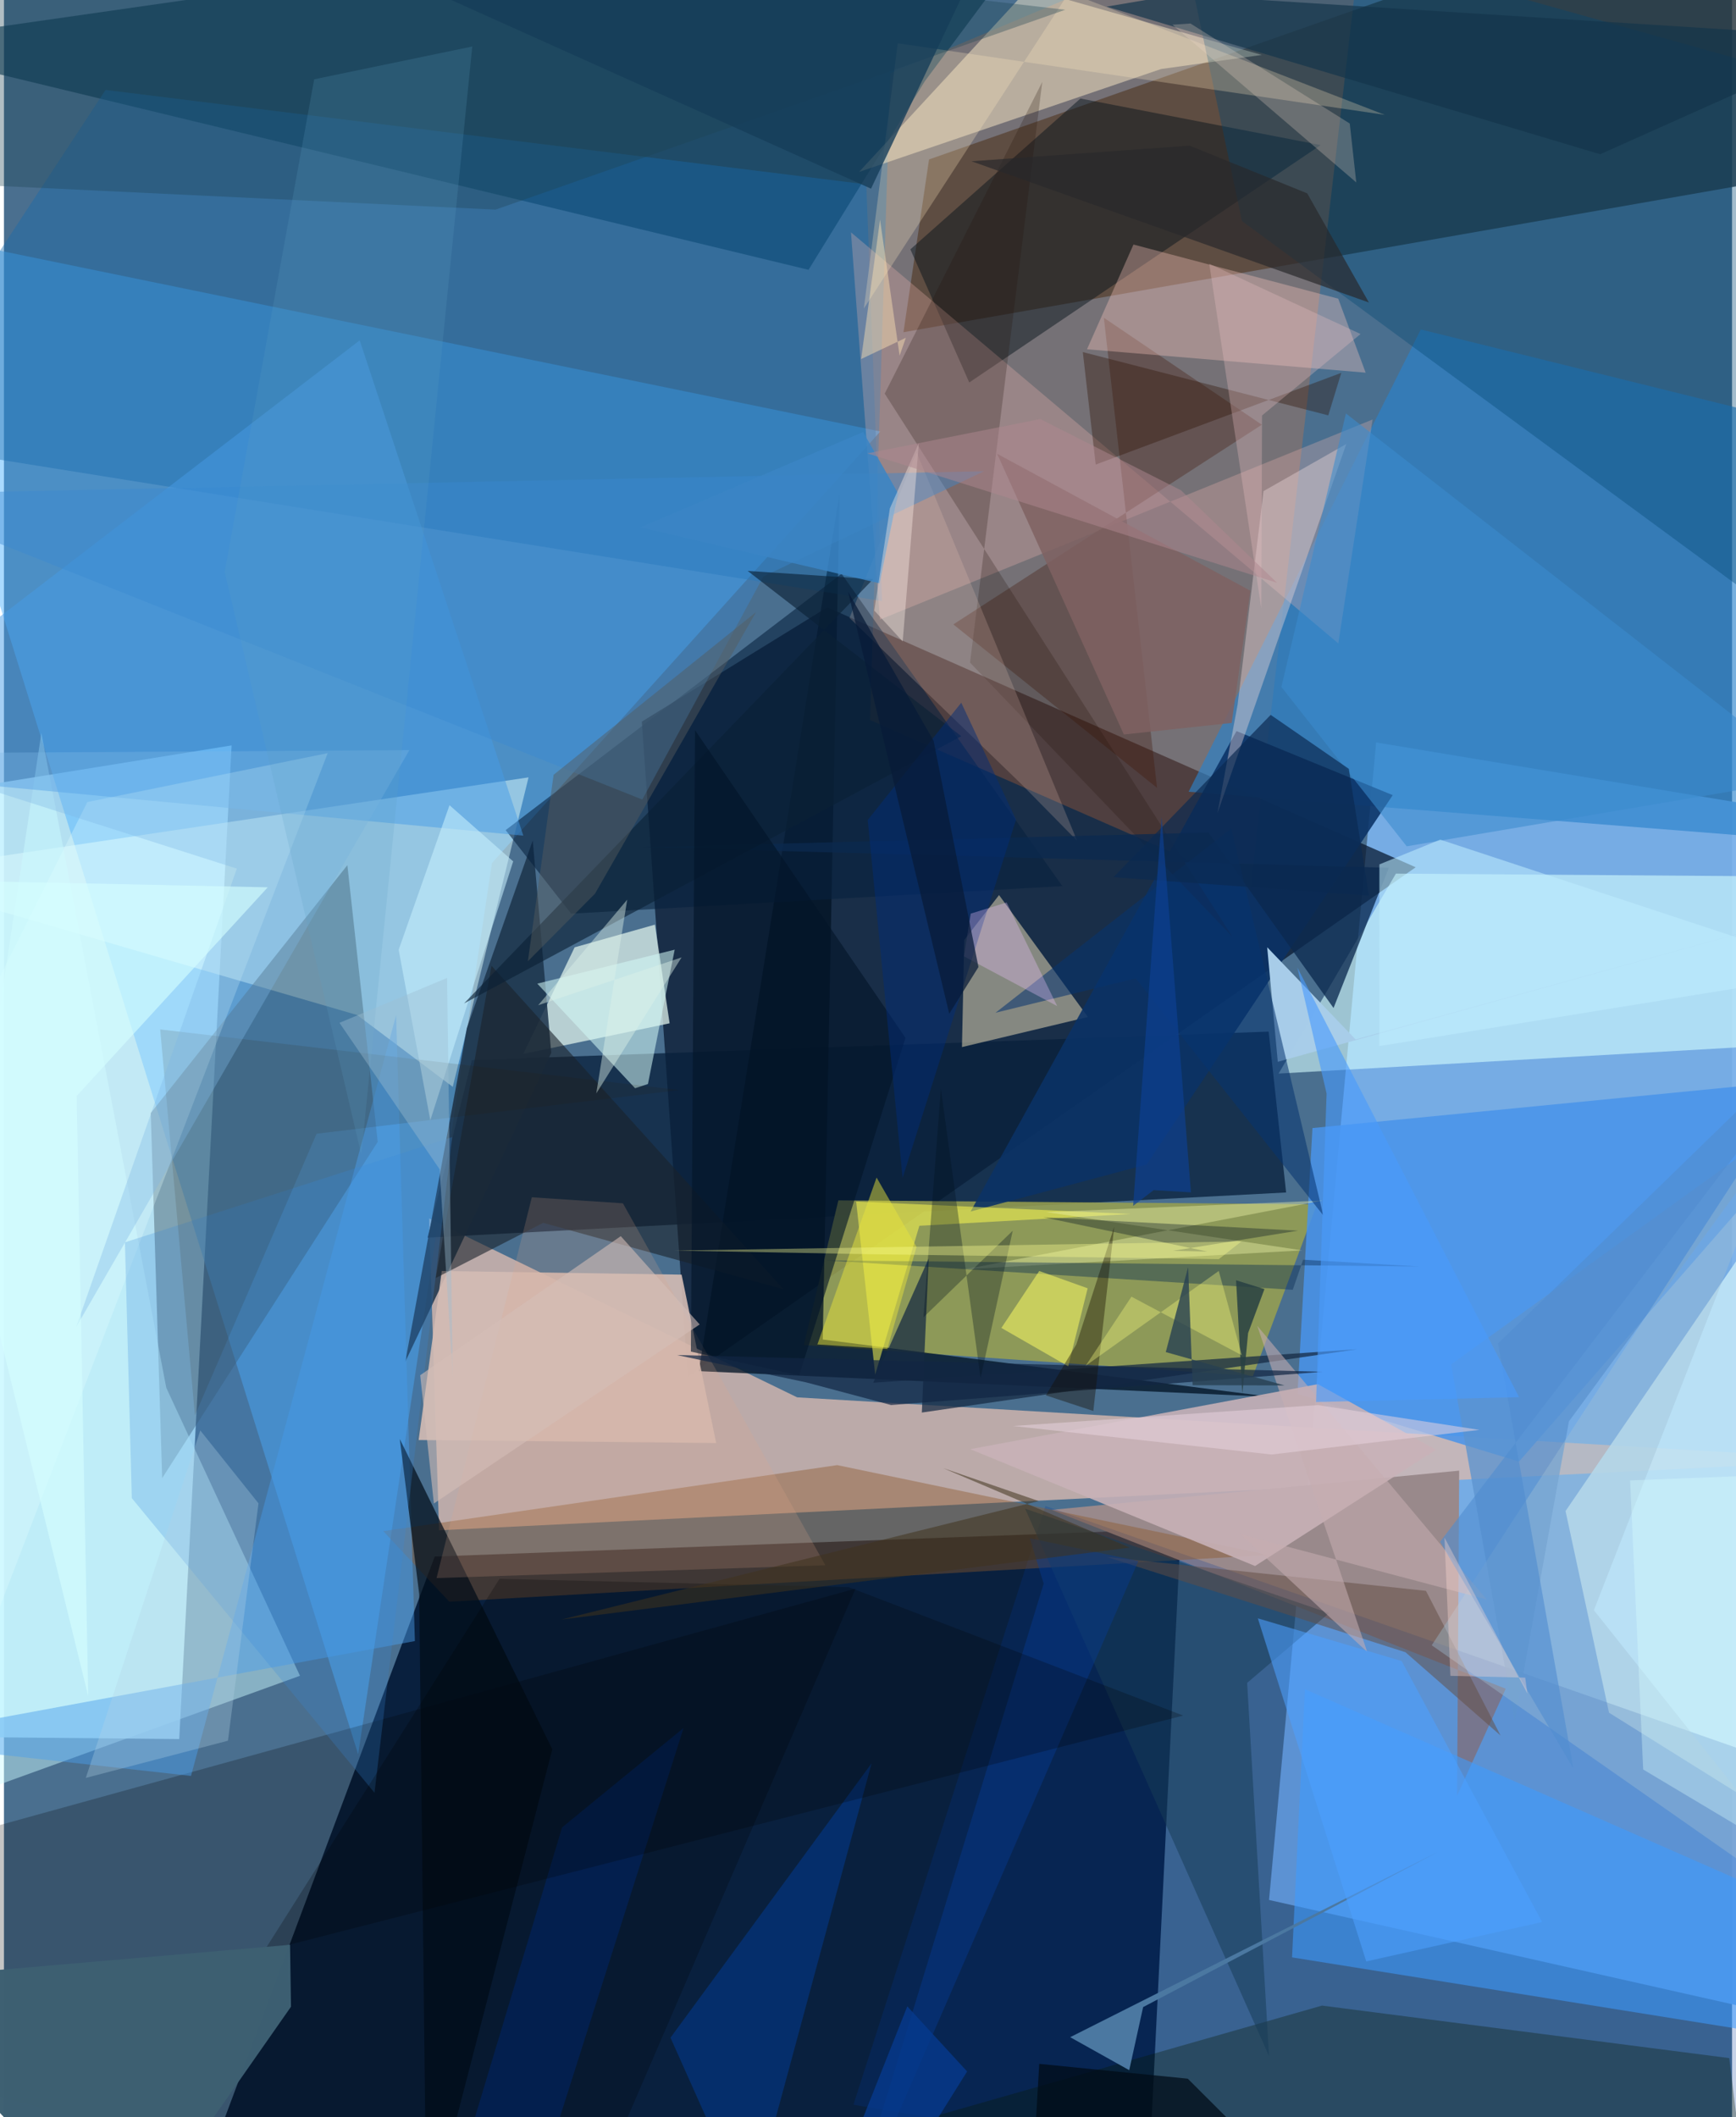 <svg xmlns="http://www.w3.org/2000/svg" width="228" height="278" viewBox="0 0 836 1024"><path fill="#4a6f8f" d="M0 0h836v1024H0z"/><path fill="#021734" fill-opacity=".89" d="M87.059 1077.232l465.652-1.665 16.634-336.108-360.96 13.39z"/><path fill="#c3f1ff" fill-opacity=".871" d="M110.135 360.52L84.798 841.117-62 839.724l14.023-453.696z"/><path fill="#78afe8" fill-opacity=".949" d="M612.006 918.946l259.271 58.364.951-583.602-208.407-34.615z"/><path fill="#06162d" fill-opacity=".718" d="M330.848 665.816l-22.27-316.79 89.717-55.28 284.657 125.718z"/><path fill="#d6b8af" fill-opacity=".804" d="M898 706.156l-514.258-30.302-178.092-86.57 4.848 150.873z"/><path fill="#4fb3ff" fill-opacity=".478" d="M171.352 848.511l64.72-431.076L423.973 208.68l-483.145-99.182z"/><path fill="#28363e" fill-opacity=".831" d="M843.814-62L898 79.62l-462.839 81.063 12.37-83.57z"/><path fill="#ff7829" fill-opacity=".235" d="M428.803 35.43L660.261-62l-57.077 490.992-184.195-80.74z"/><path fill="#08213c" fill-opacity=".773" d="M226.337 512.713l-21.39 85.882 415.322-21.834-8.45-77.804z"/><path fill="#99a050" fill-opacity=".859" d="M604.207 665.575L386.974 650.54l16.685-69.965 231.516 1.894z"/><path fill="#053651" fill-opacity=".62" d="M520.968-62L445.546 39.193l-56.32 91.306L-62 21.475z"/><path fill="#e0feff" fill-opacity=".498" d="M-62 423.11l232.866 67.82 46.26 34.75 36.652-149.697z"/><path fill="#d4feff" fill-opacity=".6" d="M898 503.194l-281.36 16.054 56.758-96.716 223.189 1.63z"/><path fill="#99898b" d="M506.806 730.271l197.185-18.974-1.004 157.23 23.53-51.752z"/><path fill="#2a82cb" fill-opacity=".639" d="M573.114 382.943L898 408.612V211.948l-212.573-52.592z"/><path fill="#c1e5f7" fill-opacity=".898" d="M776.485 828.377l-21.037-97.529L898 522.098l-1.006 381.563z"/><path fill="#3a515e" fill-opacity=".424" d="M76.546 714.91L180.81 552.292l-14.675-133.838-95.117 119.89z"/><path fill="#d9ece6" fill-opacity=".765" d="M314.933 447.217l7.097 47.722-70.778 14.79 24.826-51.542z"/><path fill="#003799" fill-opacity=".224" d="M819.575 1086l-408.625-68.01 92.891-289.601 389.073 136.11z"/><path fill="#f1e3bc" fill-opacity=".498" d="M464.561 454.633l16.837-21.721 42.993 58.974-60.932 14.557z"/><path fill="#ffefc9" fill-opacity=".482" d="M608.494 26.573L495.59-5.529l-81.92 88.687 146.086-49.766z"/><path fill="#ccfaff" fill-opacity=".471" d="M143.205 810.517L78.52 671.203 18.094 354.547-62 884.727z"/><path fill="#021324" fill-opacity=".765" d="M336.13 663.168l276.67 12.454-216.695-27.748 8.153-409.35z"/><path fill="#4993ea" fill-opacity=".855" d="M732.945 706.93l163.279-187.072L633.023 545.6l-7.25 128.576z"/><path fill="#8d582a" fill-opacity=".416" d="M611.784 752.085L215.44 774.702l-31.943-34.142L403.1 708.627z"/><path fill="#000200" fill-opacity=".231" d="M-36.132 1005.418L275.022 1086l136.934-317.628L-62 899.286z"/><path fill="#06111a" fill-opacity=".471" d="M636.984 70.167L520.77 47.648l-82.276 72.957 28.488 64.393z"/><path fill="#0b3266" fill-opacity=".886" d="M552.776 563.218l119.07-178.636-75.576-30.987-128.624 232.363z"/><path fill="#166bab" fill-opacity=".408" d="M-62 212.711l486.775 78.026-7.59-201.567L49.153 43.5z"/><path fill="#1c344b" fill-opacity=".859" d="M194.16 658.625l29.76-161.354 31.893-90.78 8.962 102.724z"/><path fill="#f9b9b2" fill-opacity=".275" d="M645.526 311.191l16.595-108.306-238.367 96.792L409.77 112.38z"/><path fill="#d2bbb4" fill-opacity=".906" d="M327.836 616.497l-116.03-1.764-11.196 81.751 143.937 1.456z"/><path fill="#c8b2b7" fill-opacity=".882" d="M605.252 757.42L467.47 700.927l168.165-31.455 57.144 31.716z"/><path fill="#004673" fill-opacity=".361" d="M898 326.788L598.912 106.922 566.14-47.833 898 45.042z"/><path fill="#071a00" fill-opacity=".322" d="M834.64 995.436L845.841 1086H231.574l406.06-115.967z"/><path fill="#3d9bff" fill-opacity=".561" d="M898 935.016l-268.645-118.01-6.214 129.711 233.912 37.442z"/><path fill="#07223f" fill-opacity=".58" d="M242.7 401.499l162.513-123.992L512.028 428.59l-237.655 13.306z"/><path fill="#3f1201" fill-opacity=".306" d="M459.272 302.005l149.25-96.586-76.432-51.74 25.736 227.368z"/><path fill="#ffcbc3" fill-opacity=".337" d="M645.481 144.457l-99.053-26.183-22.48 50.648 134.806 11.323z"/><path fill="#a8cde9" fill-opacity=".996" d="M653.912 502.756l-42.796-44.599 5.128 55.4 254.113-70.64z"/><path fill="#152a42" fill-opacity=".729" d="M444.048 683.2l3.312-74.509-26.814 60.067 234.063-16.183z"/><path fill="#4b9eeb" fill-opacity=".463" d="M189.71 490.989l9.086 302.743L-62 841.967l152.49 16.99z"/><path fill="#469be7" fill-opacity=".49" d="M251.26 404.171L172.102 164.62-62 344.313l41.327 34.33z"/><path fill="#feeac1" fill-opacity=".267" d="M432.383 20.923l-16.396 128.27 99.24-152.77 152.769 59.125z"/><path fill="#013f9a" fill-opacity=".486" d="M322.45 985.557l97.293-132.723L356.689 1086h10.64z"/><path fill="#d2f7f6" fill-opacity=".553" d="M305.313 526.347l6.23-2.054 12.937-64.967-66.471 16.425z"/><path fill="#fefb4f" fill-opacity=".525" d="M442.844 592.87l102.287-5.712-132.867-6.02 9.221 83.692z"/><path fill="#183c57" fill-opacity=".525" d="M641.049 780.208l-39.632 33.737 10.586 180.476-117.988-264.714z"/><path fill="#e9d7d8" fill-opacity=".412" d="M587.072 393.243l9.753-52.546 12.52-103.16 40.043-22.792z"/><path fill="#e4ffff" fill-opacity=".29" d="M-62 592.353l26.724 271.454 191.89-499.544-116.284 23.67z"/><path fill="#010c17" fill-opacity=".702" d="M204.415 1080.55l-3.523-309.559-9.397-74.975 73.788 150.052z"/><path fill="#4b78a1" d="M551.098 970.758l-6.721 30.519-28.569-15.962 178.22-89.754z"/><path fill="#1a232b" fill-opacity=".592" d="M235.844 467.062L208.87 618.137l51.995-26.683 116.365 32.184z"/><path fill="#23140c" fill-opacity=".239" d="M467.363 320.476L502.31 39.63l-76.221 150.752 168.344 262.874z"/><path fill="#eef4a9" fill-opacity=".408" d="M504.274 586.244l123.803 18.518-162.819 9.082 172.644-33.182z"/><path fill="#f3cdbc" fill-opacity=".204" d="M409.046 298.837l32.477-80.033 77.65 187.872-27.107-27.56z"/><path fill="#0b294f" fill-opacity=".769" d="M643.215 487.54l-60.537-84.877-273.74 7.096 361.006 9.967z"/><path fill="#3a89d0" fill-opacity=".412" d="M308.813 386.72l58.597-107.906 106.726-50.9L-62 239.068z"/><path fill="#5c93cf" fill-opacity=".773" d="M730.836 832.792l26.238-145.301 106.395-145.386L700.1 659.914z"/><path fill="#1e4352" fill-opacity=".345" d="M513.419 4.725l-275.59 96.657-291.808-13.914L-62-62z"/><path fill="#624e43" fill-opacity=".51" d="M678.002 799.122l46.011 40.283-36.082-69.968-154.523-16.424z"/><path fill="#c7f0ff" fill-opacity=".561" d="M206.255 541.859l40.098-125.243-30.806-27.164-24.592 69.911z"/><path fill="#e1a78c" fill-opacity=".192" d="M209.277 763.25l46.087-184.16 44.071 2.915 97.927 175.046z"/><path fill="#388bdc" fill-opacity=".243" d="M216.874 549.955L179.25 867.097 61.857 724.608l-3.332-123.733z"/><path fill="#13354a" fill-opacity=".69" d="M772.188 74.609L898 18.341 567.51-2.571l-34.065 5.776z"/><path fill="#3a8cce" fill-opacity=".569" d="M649.203 199.97l-31.22 132.284L678.6 409.33l196.397-33.293z"/><path fill="#082b52" fill-opacity=".408" d="M684.823 612.565l-56.317-3.296-5.022 14.57-226.029-14.24z"/><path fill="#0a2035" fill-opacity=".627" d="M420.468 280.132l-60.677-3.99 103.342 79.936-240.55 129.245z"/><path fill="#c6aeb0" fill-opacity=".561" d="M598.24 742.053l61.278 56.965-53.212-157.773 110.96 132.375z"/><path fill="#00245f" fill-opacity=".631" d="M328.783 835.77L249.255 1086l-33.727-20.882 54.476-181.279z"/><path fill="#a1bfd4" fill-opacity=".388" d="M690.721 795.772L898 940.751 769.173 778.81l100.779-258.33z"/><path fill="#063e9a" fill-opacity=".4" d="M502.987 765.963L404.977 1086l143.82-330.983-52.533-11.043z"/><path fill="#021528" fill-opacity=".612" d="M332.32 653.723l1.996-300.556 101.823 148.81-51.429 163.258z"/><path fill="#001123" fill-opacity=".337" d="M582.17 605.322l-79.315-16.578 123.25 6.478-60.54 9.754z"/><path fill="#2d0f02" fill-opacity=".353" d="M646.953 180.338l-118.793 44.35-6.241-54.406 118.758 30.613z"/><path fill="#2e1e00" fill-opacity=".122" d="M75.58 497.907l16.808 186.658 58.855-136.212L326.78 527.22z"/><path fill="#7f6161" fill-opacity=".843" d="M593.942 349.654L603 285.729l-122.516-66.23 61.287 135.757z"/><path fill="#112643" fill-opacity=".706" d="M388.03 668.593l-62.427-13.207 312.387 8.091-208.818 16.083z"/><path fill="#000003" fill-opacity=".231" d="M408.737 767.674l-169.008-4.055-113.952 180.123 444.696-113.99z"/><path fill="#163d59" fill-opacity=".792" d="M658.818-62L464.39-3.676 419.462 91.26 182.46-15.25z"/><path fill="#beecff" fill-opacity=".553" d="M694.835 406.093l193.4 63.78-222.861 36.082.02-87.877z"/><path fill="#00121f" fill-opacity=".318" d="M453.25 526.545l-8.421 110.59 43.192-41.896-15.55 71.329z"/><path fill="#28282b" fill-opacity=".682" d="M468.047 77.994l192.274 68.32-29.83-52.784-56.894-23.074z"/><path fill="#073370" fill-opacity=".549" d="M547.534 473.189l90.719 114.661-44.536-187.149-114.026 89.129z"/><path fill="#e9e43c" fill-opacity=".478" d="M441.468 603.072l-19.315-33.528-28.638 80.713 33.828 2.192z"/><path fill="#3d5f71" fill-opacity=".988" d="M138.859 970.582l-.45-29.949L-62 957.9 58.131 1086z"/><path fill="#022c77" fill-opacity=".486" d="M489.613 396.416l-26.5-56.544-45.252 56.732 16.88 173.093z"/><path fill="#fefe65" fill-opacity=".518" d="M514.857 660.832l-32.328-18.56 18.313-27.538 23.425 8.371z"/><path fill="#efd8c9" fill-opacity=".259" d="M654.208 88.231l-88.933-76.276 8.732-.58 77.056 48.376z"/><path fill="#e9bec2" fill-opacity=".31" d="M608.257 294.188l-25.164-166.61 73.19 33.978-47.653 39.386z"/><path fill="#efc4fe" fill-opacity=".329" d="M509.532 486.618l-24.462-50.131-17.384 5.407-3.264 20.657z"/><path fill="#0b2a51" fill-opacity=".682" d="M536.753 424.277l76.045-78.523 37.821 26.119 9.727 61.351z"/><path fill="#274042" fill-opacity=".851" d="M599.086 674.115l-3.024-54.891 13.725 4.26-7.909 21.28z"/><path fill="#e8d3de" fill-opacity=".522" d="M635.586 679.598l-147.374 10.105L613.246 703.5l100.55-11.918z"/><path fill="#b2d3e5" fill-opacity=".31" d="M39.594 859.911L94.98 691.855l28.156 35.26-14.767 114.808z"/><path fill="#7db6e6" fill-opacity=".345" d="M196.135 362.818L34.915 641.88l77.74-221.756L-62 364.405z"/><path fill="#150f02" fill-opacity=".392" d="M518.773 650.268l-14.717 24.617 22.952 7.563 10.105-89.127z"/><path fill="#fafd7f" fill-opacity=".349" d="M545.444 627.159l-22.14 33.423 64.381-45.867 11.171 40.805z"/><path fill="#000c17" fill-opacity=".729" d="M572.69 1005.38l65.572 65.413L495.752 1086l5.087-87.784z"/><path fill="#4ca0ff" fill-opacity=".565" d="M676.187 803.395l67.946 126.229-85.1 19.051-52.44-165.939z"/><path fill="#508cd0" fill-opacity=".612" d="M898 479.425L694.75 745.703l64.515 109.76-36.473-205.654z"/><path fill="#fbfe91" fill-opacity=".376" d="M587.709 609l10.934-8.558-274.301 4.429 94.084 1.734z"/><path fill="#5c9ec2" fill-opacity=".196" d="M106.796 276.624l43.28-238.27 76.468-15.858-53.662 536.013z"/><path fill="#499afc" fill-opacity=".616" d="M634.75 678.11l98.218-2.34-107.25-207.771 14.134 60.906z"/><path fill="#274052" fill-opacity=".8" d="M575.051 669.964l-2.18-57.123-10.817 41.118 57.486 16.14z"/><path fill="#3a85c5" fill-opacity=".859" d="M423.581 282.137l-115.623-27.074 107.697-46.121 16.88 29.657z"/><path fill="#0d4195" fill-opacity=".655" d="M546.259 583.256l9.922-7.636 18.04 1.074-14.182-181.518z"/><path fill="#545c5e" fill-opacity=".463" d="M363.805 296.08L265.9 374.744l-12.442 90.183 32.462-32.674z"/><path fill="#d5ffff" fill-opacity=".62" d="M-56.067 425.25l183.68 3.91-92.441 100.93 5.596 290.275z"/><path fill="#ddf2e9" fill-opacity=".435" d="M286.548 528.84l14.958-93.7-43.057 51.05 69.371-23.136z"/><path fill="#40331d" fill-opacity=".537" d="M500.593 726.003l-46.215-15.915 90.24 38.428-274.925 34.803z"/><path fill="#feeee7" fill-opacity=".392" d="M434.789 310.236l-13.752-14.941 7.547-49.405 14.016-31.62z"/><path fill="#ffdad2" fill-opacity=".353" d="M699.746 810.548l36.197.873 1.05 7.7-40.106-75.45z"/><path fill="#071b37" fill-opacity=".725" d="M457.302 490.314l-48.966-204.136 41.379 72.045L471.43 467.73z"/><path fill="#fde3b4" fill-opacity=".451" d="M414.677 173.65l21.631-10.276-3.021 8.647-9.47-65.758z"/><path fill="#9dbdd1" fill-opacity=".396" d="M162.314 494.704l52.045-21.706 2.768 193.13-6.367-100.591z"/><path fill="#ae868e" fill-opacity=".506" d="M501.367 202.677l68.08 34.49 46.449 44.715-198.217-62.608z"/><path fill="#d4beb8" fill-opacity=".584" d="M298.402 597.881l38.17 42.708-128.593 86.612-6.607-62.053z"/><path fill="#dbffff" fill-opacity=".341" d="M898 711.652l-22.613 193.355-82.378-49.165-6.321-139.819z"/><path fill="#063a8e" fill-opacity=".784" d="M465.953 1001.892L413.336 1086h-22.23l45.911-115.604z"/></svg>